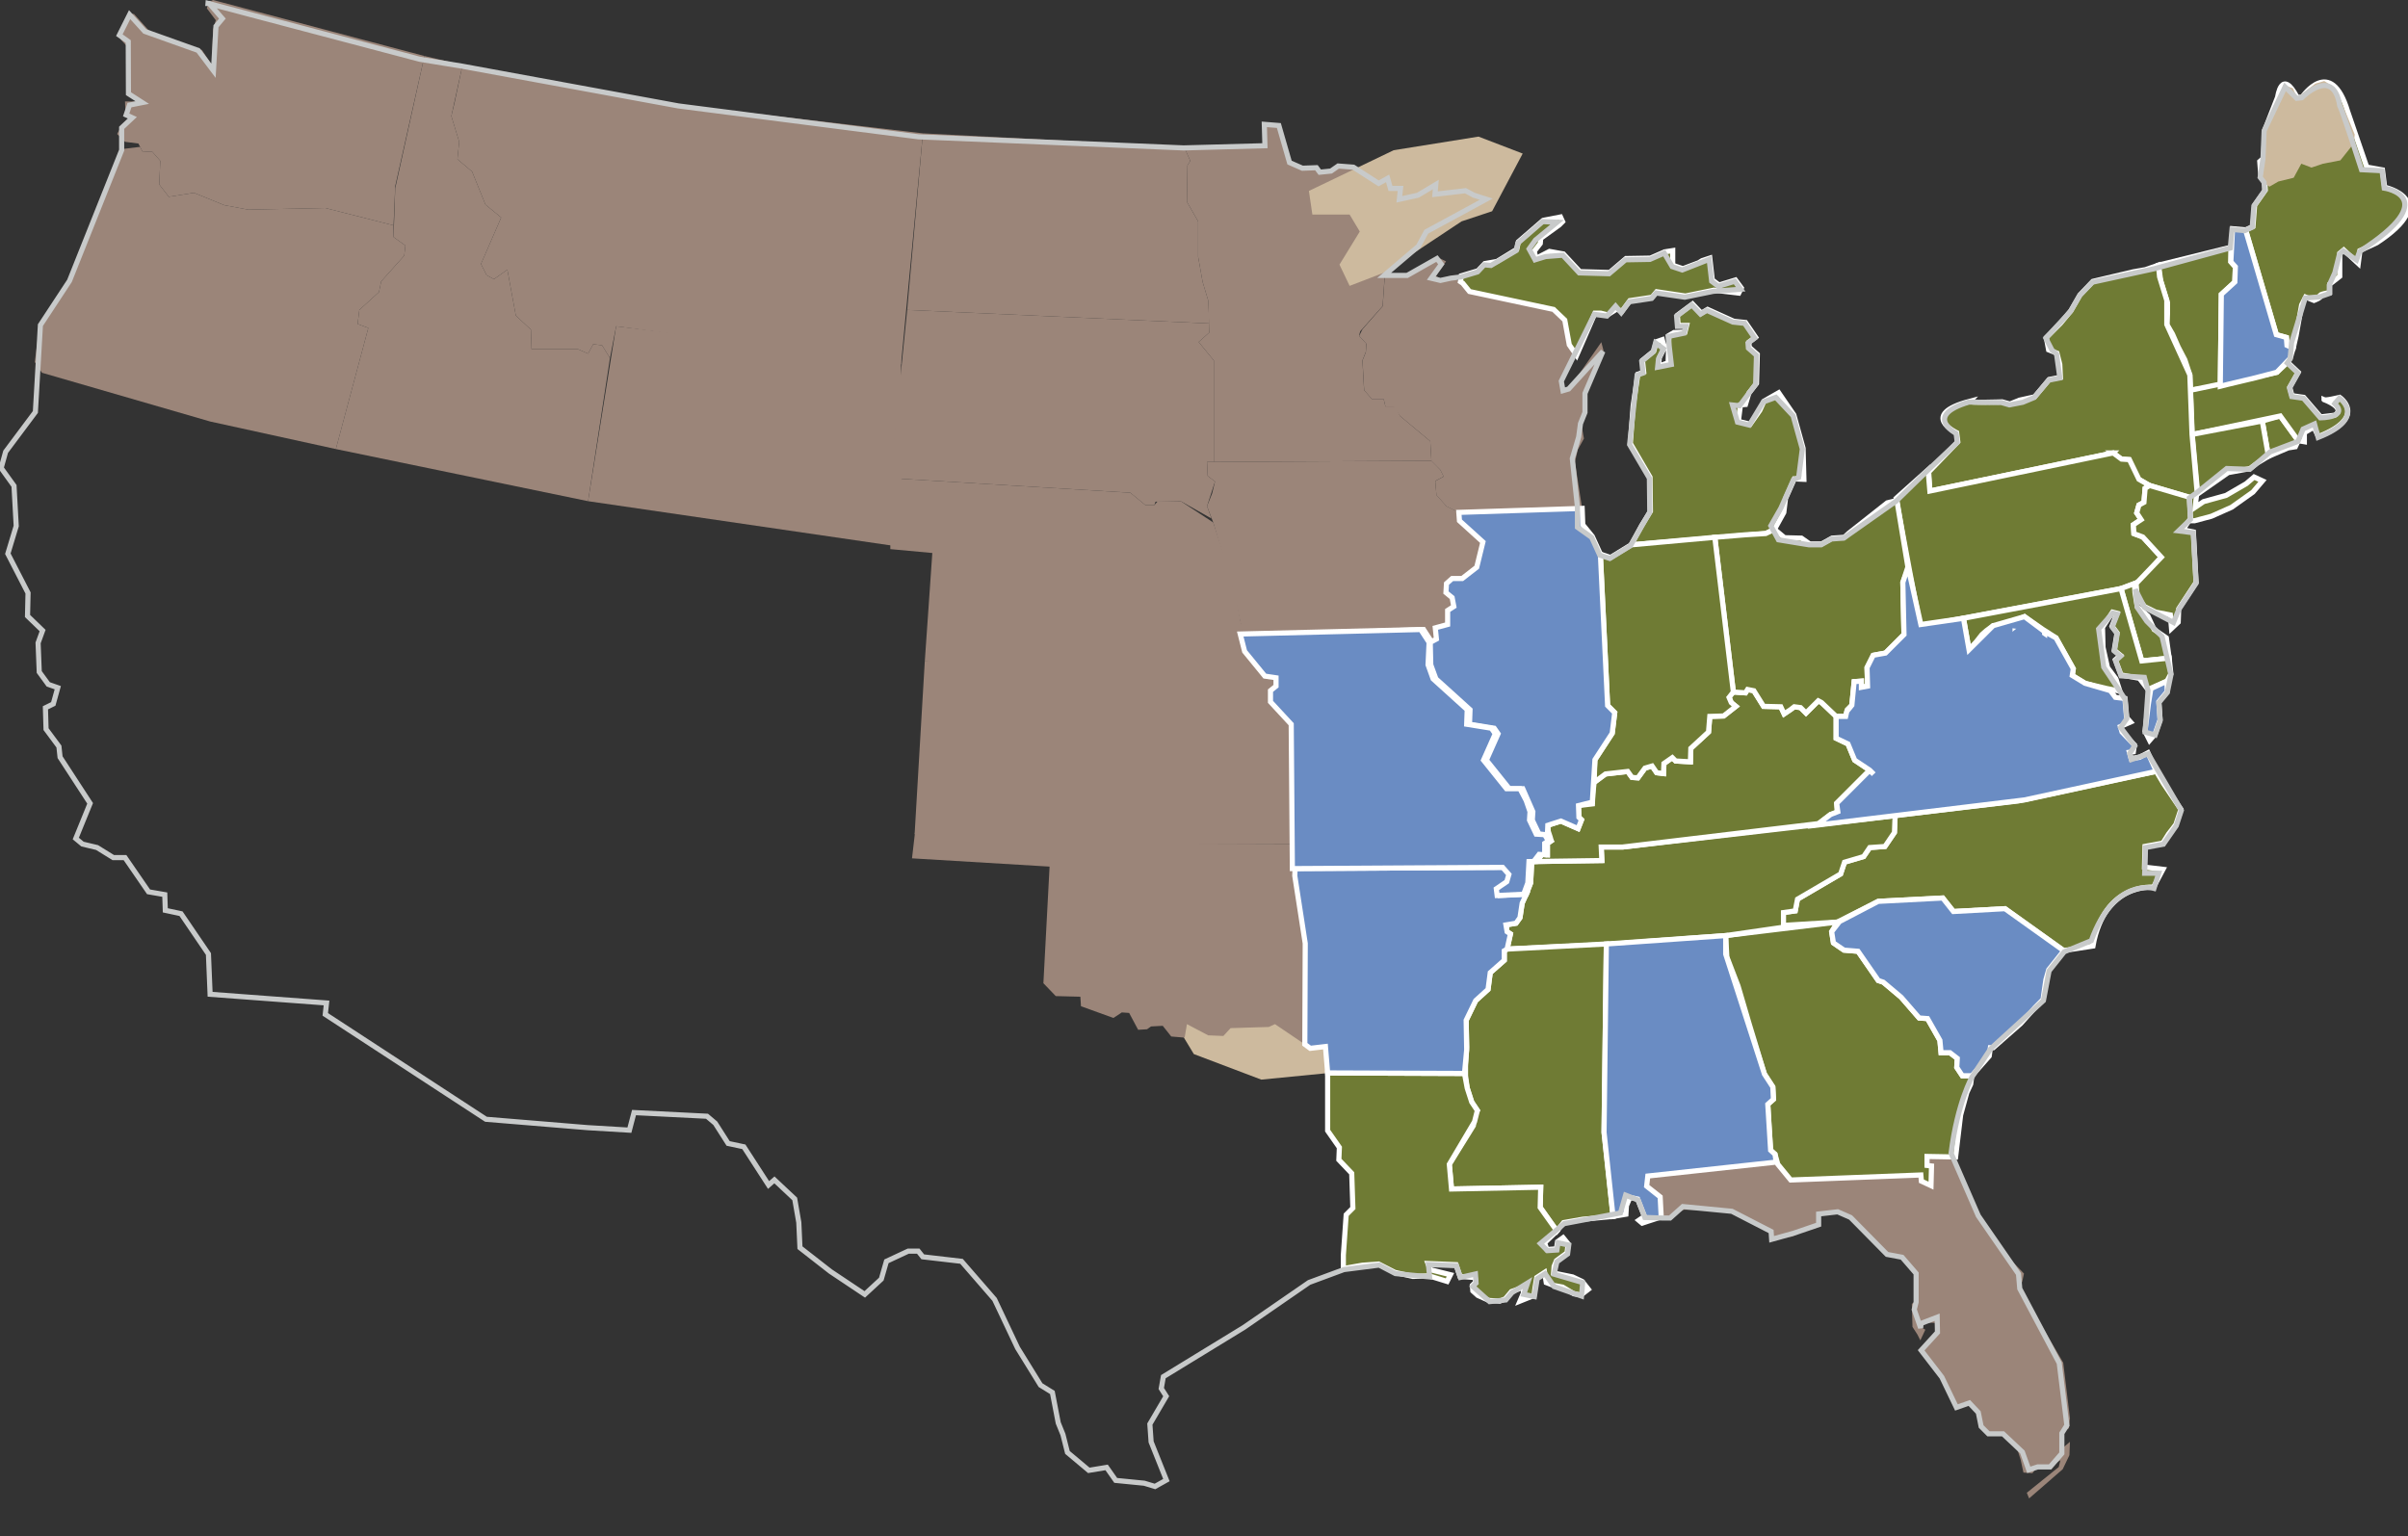 <?xml version="1.0" encoding="UTF-8"?>
<svg id="Layer_1" xmlns="http://www.w3.org/2000/svg" version="1.1" viewBox="0 0 230 146.77">
  <rect x="0" y="0" width="230" height="146.77" fill="#333333" stroke="none"/>
  <!-- Generator: Adobe Illustrator 29.6.0, SVG Export Plug-In . SVG Version: 2.1.1 Build 207)  -->
  <defs>
    <style>
      .st0 {
        fill: #cdba9e;
      }

      .st1, .st2 {
        fill: #6a8cc3;
      }

      .st3 {
        fill: #6f7b34;
      }

      .st3, .st2, .st4, .st5 {
        stroke-width: .49px;
      }

      .st3, .st2, .st5 {
        stroke: #fff;
      }

      .st6 {
        fill: #9b8579;
      }

      .st4 {
        fill: none;
        stroke: #c8caca;
      }

      .st5 {
        fill: #90278e;
      }
    </style>
  </defs>
  <polygon class="st0" points="112.53 98.22 114.03 100.7 120.47 103.14 126.79 102.52 130.27 98.22 120.47 94.66 113.8 96.64 112.53 98.22"/>
  <g>
    <polygon class="st6" points="195.79 140.04 194.61 140.04 194.13 140.74 193.27 140.68 193 139.45 192.73 138.6 191.29 136.88 189.9 136.88 189.2 136.18 188.93 134.85 188.07 133.94 187.48 133.99 187.43 134.42 186.84 134.36 185.45 131.47 183.47 128.9 185.02 127.19 184.81 126.38 183.47 126.33 183.42 126.76 183.9 127.03 183.42 128.05 183.15 127.51 182.67 126.76 182.61 124.56 182.99 124.3 182.99 121.56 181.65 120.01 180.2 119.74 176.72 116.21 175.49 115.67 173.67 115.89 173.67 116.91 171.15 118.14 169.17 118.3 169.12 117.55 165.37 115.62 160.82 115.57 159.48 116.26 158.67 116.26 158.57 114.34 157.28 113.32 157.39 112.35 169.81 111.01 171.04 112.73 183.31 112.25 183.52 112.84 184.44 113.27 184.49 111.39 184.06 111.34 184.06 110.48 186.79 110.53 187.11 111.98 188.93 116.05 192.09 120.39 193.32 121.67 193.16 122.42 192.89 123.01 197.07 130.19 197.71 135.49 197.61 136.45 196.91 136.83 196.96 138.38 197.71 137.74 197.66 139.02 197.02 140.36 193.81 143.15 193.59 142.61 196.64 140.15 196.8 139.51 195.79 140.04"/>
    <polygon class="st6" points="87.47 78.9 109.24 80.61 123.67 80.65 123.74 83.46 124.67 90.13 124.63 99.77 121.78 97.84 121.19 98.11 117.54 98.22 116.85 98.97 115.4 98.91 113.37 97.84 113.15 99.13 111.87 99.02 111.06 98 109.94 98.06 109.56 98.33 108.71 98.38 107.85 96.77 107.15 96.72 106.35 97.25 103.25 96.13 103.19 95.22 100.84 95.16 99.66 93.93 100.25 82.79 87.11 82 87.47 78.9"/>
    <polygon class="st6" points="123.67 80.65 108.87 80.7 87.36 79.69 88.33 63.19 116.6 59.89 124.97 58.75 126.04 64.75 126.04 65.55 125.51 65.98 125.51 67.05 123.6 69.19 123.67 80.65"/>
    <path class="st6" d="M136.72,44.02l-.11-1.87-2.89-2.41-.59-.91h-.8l-.16-.69h-1.12l-.75-.86-.16-2.84.32-.8.05-.8-.69-.75.32-.64,1.93-2.2.21-3.05s2.36.05,2.2,0,2.84-1.61,2.84-1.61l.8.38-.96,1.39.48.32,1.02-.21,1.07.59.65.8,1.12.21,2.35.43,4.55,1.07,1.07,1.02.43,2.36.69,1.02-1.39,2.36.16.91.54-.16,3.05-4.39.21.8-1.71,4.02v1.82l-.43,1.07.27,1.5-.59,1.07-.27,1.18.69,4.44-11.78.37-1.18-.59-.96-1.07-.11-1.34.8-.43-.32-.64-.86-.86h0Z"/>
    <polygon class="st6" points="56.17 47.88 58.85 31.17 86.06 34.44 86.13 52.26 56.17 47.88"/>
    <polygon class="st6" points="88.7 57.89 89.05 52.83 85.04 52.46 85.04 45.68 107.96 47.07 109.4 48.25 110.26 48.25 110.58 47.88 112.78 47.88 115.88 49.91 117.81 55.75 118.72 60.57 119.15 62.23 120.49 63.78 88.33 63.19 88.7 57.89"/>
    <polygon class="st6" points="115.94 44.13 136.72 44.02 137.57 44.88 137.89 45.52 137.09 45.95 137.2 47.29 138.16 48.36 139.34 48.95 139.4 49.91 141.64 51.78 141.05 54.19 139.66 55.27 138.7 55.27 138.16 55.75 138.11 56.61 138.75 57.25 138.86 57.94 138.32 58.48 138.27 59.66 137.09 59.98 137.2 61.05 136.61 61.37 135.97 60.14 118.72 60.57 117.76 56.12 115.88 49.91 115.29 48.36 115.78 47.13 116.05 46 115.35 45.47 115.29 44.13 115.94 44.13"/>
    <polygon class="st6" points="113.1 14.03 113.69 15.37 113.42 15.8 113.37 19.28 114.44 21.15 114.44 24.53 114.87 26.94 115.4 28.7 115.51 31.76 114.49 32.67 115.94 34.44 115.94 44.13 136.72 44.02 136.61 42.15 133.72 39.74 133.29 38.83 132.33 38.83 132.16 38.13 131.04 38.13 130.29 37.27 130.13 34.44 130.45 33.63 130.5 32.83 129.81 32.08 129.92 31.65 132.06 29.24 132.27 26.19 135.54 23.4 136.29 22.01 142.02 18.9 142.23 18.42 140.84 18.53 140.04 18.1 137.31 18.05 137.2 17.51 135.49 18.53 133.93 18.53 133.82 17.89 132.86 17.89 132.59 16.92 131.74 17.4 129.33 15.85 127.88 15.75 127.19 16.23 126.11 16.33 125.79 15.9 124.45 15.96 123.22 15.42 122.2 11.89 120.81 11.78 120.87 13.82 113.1 14.03"/>
    <polygon class="st6" points="88.15 12.74 86.65 29.61 115.51 30.9 115.4 28.7 114.87 26.94 114.44 24.53 114.44 21.15 113.37 19.28 113.42 15.8 113.69 15.37 113.1 14.03 88.15 12.74"/>
    <polygon class="st6" points="85.04 45.68 86.65 29.61 115.51 30.9 115.51 31.76 114.49 32.67 115.94 34.44 115.94 44.13 115.29 44.13 115.35 45.47 116.05 46 115.29 48.36 115.72 49.54 112.78 47.88 110.37 47.93 110.26 48.25 109.4 48.25 107.96 47.07 85.04 45.68"/>
    <polygon class="st6" points="64.85 10.01 44.18 6.21 43.43 9.75 43.11 11.09 43.86 13.55 43.69 15.21 45.09 16.39 46.37 19.55 47.87 20.78 45.94 25.22 46.48 26.29 47.18 26.67 48.46 25.76 49.27 30.15 50.71 31.49 50.77 33.36 51.51 33.36 55.21 33.36 56.17 33.79 56.66 32.88 57.51 32.99 58.26 34.22 58.85 31.17 86.06 34.81 88.15 12.74 64.85 10.01"/>
    <polygon class="st6" points="32.08 42.9 35.18 31.33 34.16 30.95 34.32 29.61 36.2 27.9 36.41 26.88 38.61 24.42 38.72 23.46 37.59 22.65 37.75 17.99 40.54 5.35 44.18 6.21 43.11 11.09 43.86 13.55 43.69 15.21 45.09 16.39 46.37 19.55 47.87 20.78 45.94 25.22 46.48 26.29 47.18 26.67 48.46 25.76 49.27 30.15 50.71 31.49 50.77 33.36 55.21 33.36 56.17 33.79 56.66 32.88 57.51 32.99 58.26 34.22 56.17 47.88 32.08 42.9"/>
    <polygon class="st6" points="11.94 13.55 11.19 12.8 11.56 12.1 12.31 11.73 12.58 11.14 11.99 10.87 11.94 9.69 13.01 9.69 12.21 8.84 12.1 4.39 11.51 3.75 12.31 1.29 12.8 1.34 14.29 3 18.31 4.5 19.28 4.77 20.24 6.21 20.35 2.84 20.61 1.93 19.76 .8 19.92 .21 20.35 0 40.54 5.35 37.75 17.78 37.59 21.53 31.06 19.87 23.72 20.03 21.42 19.6 18.53 18.42 16.12 18.8 15.21 17.62 15.31 15.37 14.56 14.51 13.6 14.46 13.22 13.71 11.94 13.55"/>
    <polygon class="st6" points="32.08 42.9 20.08 40.27 4.01 35.61 3.32 34.59 3.8 30.95 6.58 26.72 11.56 14.25 13.38 14.03 13.6 14.46 14.56 14.51 15.31 15.37 15.21 17.62 16.12 18.8 18.53 18.42 21.42 19.6 23.72 20.03 31.06 19.87 37.59 21.53 37.59 22.65 38.72 23.46 38.61 24.42 36.41 26.88 36.2 27.9 34.32 29.61 34.16 30.95 35.18 31.33 32.08 42.9"/>
  </g>
  <g>
    <path class="st3" d="M219.03,33.26l-.13-.06-.46-.21-.05-.75-.96-.27-2.94-10.01.7-.32.16-2.03,1.02-1.45-.05-.8-.37-.48-.11-1.45.37-.32.11-2.68,1.23-3.16s.37-2.84,1.87.05l.48-.05s2.73-4.02,4.34,1.39l1.82,5.3,1.5.27.21,1.66s5.52,1.18-.75,5.3l-1.61.75-.16,1.23-1.39-1.29-.38.32v2.2l-.96.75v.8s-1.07.16-.91.32-.59.43-.59.43l-.8-.32-.38.75-.53,2.95-.27,1.18h0Z"/>
    <polygon class="st3" points="213.08 23.62 206.17 25.33 206.39 26.89 207.03 28.92 207.03 29.94 206.98 31.01 207.51 31.92 208.05 33.15 208.69 34.38 209.17 35.83 209.23 37.27 212.07 36.9 212.17 28.12 213.46 26.94 213.51 25.49 213.08 25.01 213.08 23.62"/>
    <polygon class="st3" points="216.67 43.59 216.08 40.22 217.8 39.74 219.51 42.1 219.24 42.68 218.55 42.79 216.67 43.59"/>
    <path class="st3" d="M218.49,34.6l1.02.96-.81,1.44.22.8,1.12.16,1.61,1.87,1.34-.16s1.23-.59-1.02-1.5c0,.16,1.5-.21,1.5-.21,0,0,2.73,1.87-2.03,3.75l-.43-.91-.91.54v.86l-.59-.1-1.71-2.36-8.41,1.77-.16-4.23,8.25-1.71,1.02-.96h0Z"/>
    <polygon class="st3" points="209.92 47.18 209.39 41.5 216.08 40.22 216.67 43.59 215.6 44.24 214.9 44.77 212.82 45.15 209.92 47.18"/>
    <path class="st3" d="M201.84,43.27l-17.51,3.64-.11-1.82,2.78-2.89-.11-.86s-3.64-1.71,1.23-3c-.16.16,3.11.05,3.11.05l.75.21.91-.37,1.45-.32,1.39-1.66,1.07-.21-.06-1.23-.27-1.07-.8-.32-.22-1.18,1.34-1.34,1.02-1.23.86-1.5,1.23-1.29,2.03-.48,1.82-.43,1.18-.21,1.23-.43.11,1.12.69,2.25v2.3l2.2,4.82.21,5.68.48,5.46-.11.86-.06.64.8-.54,2.14-.59,1.93-1.12.75-.64.8.37-.91,1.07-2.04,1.45-1.93.86-1.61.43h-.59l.05-2.25-3.8-1.13-1.02-.59-.54-.91-.37-.96-.75-.05-.8-.59h.05Z"/>
    <polygon class="st3" points="181.11 47.61 182.4 54.57 183.41 59.82 202.59 56.23 204.41 55.54 206.44 53.23 204.67 51.3 203.82 50.98 203.77 50.13 204.51 49.64 204.09 49 204.3 48.25 204.78 47.99 204.89 46.65 205.32 46.38 204.3 45.79 203.39 43.91 202.64 43.86 201.84 43.27 184.33 46.91 184.16 44.88 181.11 47.61"/>
    <polygon class="st3" points="207.41 60.04 207.3 58.75 205.91 58.48 204.84 57.95 204.14 57.04 204.03 55.75 206.44 53.23 204.67 51.3 203.82 50.98 203.77 50.13 204.51 49.64 204.09 49 204.3 48.25 204.78 47.99 204.89 46.65 205.32 46.38 209.12 47.5 209.23 49.54 208.48 50.61 209.5 50.82 209.76 55.64 208.1 58.16 208.05 59.44 207.41 60.04"/>
    <polygon class="st3" points="202.59 56.23 204.57 63.14 207.19 62.87 206.92 60.94 205.75 60.14 205.16 58.86 204.14 57.95 203.92 56.61 203.87 55.75 202.59 56.23"/>
    <polygon class="st3" points="206.98 65.07 205.16 65.87 204.35 64.8 202.59 64.48 202.05 63.03 202.53 62.6 201.94 62.12 202.21 60.46 201.73 59.82 202.21 58.59 201.78 58.48 200.82 59.93 200.87 61.85 201.3 63.78 202.1 64.85 202.48 66.03 201.14 65.76 199.16 65.28 197.93 64.53 198.03 63.89 196.38 60.94 195.57 60.41 195.14 60.14 193.37 58.91 192.14 59.44 190.86 59.77 190.38 59.77 189.73 60.25 189.31 60.62 188.72 61.37 188.07 62.07 187.54 59.07 202.59 56.23 204.57 63.14 207.19 62.87 207.35 64.37 206.98 65.07"/>
    <path class="st3" d="M197.13,90.83l-5.62-4.02-4.93.27-1.02-1.29-6.16.32-3.91,1.98-5.2.32.05-1.23,1.13-.16.21-1.12,4.12-2.41.37-1.12,1.82-.54.59-.86,1.45-.11.91-1.34.06-1.61,11.78-1.39,13.17-2.84.7,1.18,1.66,2.46-.48,1.45-.7.91-.54.86-1.71.32-.05,1.98,1.77.21-.91,1.71s-4.71-.48-5.78,5.62l-2.79.43v.02Z"/>
    <polygon class="st3" points="186.79 110.53 184.06 110.48 184.06 111.34 184.49 111.39 184.44 113.27 183.52 112.84 183.47 112.25 171.04 112.73 169.81 111.23 169.54 110.27 169.12 109.89 168.96 107.43 168.85 105.5 169.39 105.02 169.33 103.84 168.53 102.61 167.08 97.84 166.01 94.2 164.94 91.42 164.83 89.38 175.49 88.09 174.95 89.01 175.12 90.08 176.13 90.77 177.47 90.88 179.4 93.67 179.88 93.83 181.59 95.27 183.31 97.25 184.11 97.31 185.29 99.39 185.4 100.57 186.25 100.57 186.95 101.11 186.9 101.97 187.43 102.77 188.34 102.77 188.23 103.57 187.86 104.37 187.27 106.52 186.79 110.53"/>
    <polygon class="st3" points="181.01 77.92 154.98 80.92 152.94 80.92 153 82.21 146.3 82.31 146.2 84.35 145.39 86.28 145.18 87.67 144.8 88.2 143.84 88.36 143.95 89.01 144.27 89.22 143.95 90.67 153.21 90.24 164.83 89.38 170.35 88.58 170.35 87.18 171.47 87.02 171.69 85.9 175.81 83.49 176.18 82.37 178.01 81.83 178.59 80.97 180.04 80.87 180.95 79.53 181.01 77.92"/>
    <polygon class="st3" points="146.76 82.3 147.28 81.62 147.8 81.66 147.8 80.57 148.16 80.33 148.08 80.01 147.88 79.41 147.84 78.84 149.09 78.44 150.73 79.16 151.06 78.32 150.81 78.08 150.77 76.96 152.1 76.8 152.14 75.87 152.26 74.75 153.35 73.94 155.47 73.7 155.88 74.27 156.44 74.31 157.12 73.38 157.8 73.18 158.24 73.82 158.89 73.9 158.93 72.94 159.73 72.38 160.05 72.7 161.46 72.78 161.5 71.49 163.19 69.93 163.31 68.44 164.63 68.4 165.8 67.48 165.36 67.12 165.11 66.47 165.56 66.11 166.72 66.19 166.92 65.87 167.52 65.99 168.45 67.48 170.09 67.52 170.41 68.2 171.38 67.52 171.98 67.6 172.5 68.12 173.67 66.95 173.99 67.12 175.38 68.44 175.38 70.53 176.51 71.07 177.15 72.62 178.59 73.58 175.43 76.74 175.48 77.68 174.85 77.81 173.71 78.68 154.98 80.92 152.94 80.92 153 82.21 146.76 82.3"/>
    <polygon class="st3" points="155.8 52.05 156.8 50.21 157.64 48.84 157.6 45.59 155.72 42.37 155.99 38.76 156.44 35.75 157 35.55 156.88 34.42 157.96 33.54 158.2 32.65 158.77 32.45 158.97 33.22 158.49 34.18 158.41 34.98 159.33 34.66 159.41 32.05 159.89 31.77 160.94 31.73 161.1 31.09 160.29 31.09 160.21 30.12 161.66 29.04 162.5 29.92 163.1 29.56 165.6 30.69 166.72 30.81 167.68 32.21 167.04 32.69 167.08 33.18 167.85 33.86 167.77 36.63 167.04 37.56 166.72 38.64 166.24 38.68 166.04 40.25 167.16 40.53 168.09 39.2 168.49 38.32 169.89 37.52 171.34 39.64 172.22 42.82 172.3 45.79 171.38 45.75 170.54 47.64 170.38 48.96 169.49 50.57 168.65 50.97 155.8 52.05"/>
    <polygon class="st3" points="150.59 33.95 152.34 29.92 152.9 29.92 153.55 30.08 154.43 29.52 154.91 29.76 155.68 28.72 157.8 28.4 158.24 27.87 160.98 28.28 163.71 27.72 166.08 28 166.32 27.51 165.76 26.75 164.19 27.23 163.55 26.75 163.31 24.66 162.58 24.9 162.26 25.1 160.74 25.67 159.77 25.34 159.77 23.94 159.01 24.06 157.64 24.66 155.31 24.7 153.75 26.03 150.9 25.95 149.33 24.26 148 24.02 146.68 24.7 146.56 23.98 147.12 23.26 147.16 22.77 148.93 21.49 149.25 21.17 149.05 20.73 147.4 21.05 145.03 23.1 144.87 23.82 142.98 24.98 141.82 25.18 141.17 25.87 139.57 26.35 139.49 26.91 139.71 27.05 140.36 27.85 148.39 29.56 149.46 30.58 149.89 32.94 150.59 33.95"/>
    <polygon class="st3" points="154.07 116.21 151.18 116.48 149.35 116.8 148.71 117.6 148.12 116.8 147.11 115.35 147.16 113.42 138.64 113.59 138.43 111.23 140.3 108.23 140.73 107.53 140.89 106.46 141.11 106.09 140.57 105.28 140.14 103.95 139.98 102.77 139.98 101.86 140.09 100.04 140.04 97.47 140.95 95.59 142.13 94.52 142.34 92.92 143.68 91.74 143.68 90.83 143.95 90.67 153.43 90.18 153.21 108.18 154.07 116.21"/>
    <polygon class="st3" points="128.31 121.19 128.31 119.91 128.58 116.05 129.22 115.41 129.11 112.09 127.88 110.8 127.93 109.62 126.81 108.02 126.81 102.5 139.88 102.55 140.14 103.95 140.57 105.28 141.11 106.09 140.84 107.16 138.43 111.23 138.64 113.59 147.16 113.42 147.11 115.35 148.71 117.6 147.53 118.73 147.75 119.37 148.66 119.31 148.77 118.62 149.3 118.24 149.78 118.83 149.68 119.69 148.66 120.44 148.44 120.98 148.39 121.62 150.21 121.99 151.12 122.42 151.71 123.17 151.01 123.71 150.32 123.6 149.25 122.96 148.39 122.8 147.69 122.53 147.53 121.56 146.78 122.05 146.62 123.01 146.52 123.76 145.18 124.3 145.5 123.55 145.55 122.96 144.37 123.39 143.79 124.08 143.25 124.3 142.23 124.24 141.16 123.76 140.68 123.33 140.63 122.8 140.95 122.48 140.89 122.05 139.45 121.94 139.07 120.82 136.39 120.71 136.61 121.3 138.54 121.78 138.22 122.42 136.5 121.89 134.95 121.94 133.24 121.56 131.68 120.76 130.13 120.87 128.31 121.19"/>
    <polygon class="st3" points="181.18 47.8 180.26 48.04 176.6 50.93 176.16 51.33 174.99 51.41 173.99 51.97 172.86 51.97 172.06 51.41 170.45 51.37 169.49 50.57 168.65 50.97 166.72 51.09 163.79 51.33 165.56 66.11 166.72 66.19 166.92 65.87 167.52 65.99 168.45 67.48 170.09 67.52 170.41 68.2 171.02 67.8 171.38 67.52 171.98 67.6 172.5 68.12 173.67 66.95 173.99 67.12 175.38 68.44 176.29 68.44 176.44 67.8 176.88 67.37 177.1 65.12 177.79 65.07 177.79 65.66 178.38 65.55 178.33 63.78 178.92 62.6 180.09 62.39 181.86 60.62 181.75 55.64 182.26 54.34 181.18 47.8"/>
    <polygon class="st3" points="152.86 52.94 153.83 53.26 155.8 52.05 163.79 51.33 165.56 66.11 165.15 66.63 165.36 67.12 165.8 67.48 164.63 68.4 163.31 68.44 163.19 69.93 161.5 71.49 161.46 72.78 160.05 72.7 159.73 72.38 158.93 72.94 158.89 73.9 158.24 73.82 157.8 73.18 157.12 73.38 156.44 74.31 155.88 74.27 155.47 73.7 153.35 73.94 152.26 74.75 152.34 72.58 153.99 70.05 154.23 68.08 153.55 67.4 152.86 53.1 152.86 52.94"/>
  </g>
  <polygon class="st5" points="123.7 82.98 123.6 69.19 124.56 60.57 135.97 60.14 136.77 61.37 136.66 63.51 137.15 64.85 140.41 67.8 140.36 69.19 142.72 69.57 143.09 70.1 141.97 72.62 144.16 75.35 145.45 75.35 146.04 76.47 146.41 77.54 146.36 78.35 147 79.69 147.8 79.74 148.16 80.33 147.8 80.57 147.8 81.66 147.28 81.62 146.76 82.3 146.3 82.31 146.2 84.35 145.79 85.43 143.26 85.55 143.18 84.91 144.19 84.23 144.39 83.54 143.79 82.86 123.7 82.98"/>
  <g>
    <polygon class="st2" points="218.76 34.22 217.47 35.56 215.44 36.09 212.71 36.74 212.07 36.9 212.17 28.12 213.46 26.94 213.51 25.49 213.08 25.01 213.24 21.85 214.48 21.96 217.42 31.97 218.38 32.24 218.44 32.99 219.03 33.26 218.76 34.22"/>
    <polygon class="st2" points="205.96 73.69 193.37 76.42 173.51 78.83 174.85 77.81 175.54 77.54 175.43 76.74 178.59 73.58 179.61 74.6 181.01 74.92 181.65 74.28 182.29 74.71 183.47 74.44 183.9 73.37 184.97 73.15 185.88 72.94 186.47 72.03 186.41 70.42 188.02 65.87 188.56 66.25 188.93 66.57 189.95 66.46 190.06 64.8 190.91 64.53 192.47 62.12 192.47 60.3 193.32 60.41 195.25 61.32 195.3 60.35 196.38 60.94 198.03 63.89 197.93 64.53 199.16 65.28 201.57 65.98 202.05 66.62 202.96 66.73 203.12 68.55 203.5 68.98 202.53 69.41 202.69 69.94 203.87 71.17 203.77 71.82 203.39 71.87 203.55 72.46 204.35 72.35 205.16 71.92 205.96 73.69"/>
    <polygon class="st2" points="188.34 102.77 187.43 102.77 186.9 101.97 186.95 101.11 186.25 100.57 185.4 100.57 185.29 99.39 184.11 97.31 183.31 97.25 181.59 95.27 179.88 93.83 179.4 93.67 177.47 90.88 176.13 90.77 175.12 90.08 174.95 89.01 175.7 88.04 179.4 86.11 185.56 85.79 186.58 87.08 191.5 86.81 197.13 90.83 195.68 92.65 195.41 93.61 195.14 95.49 194.39 96.24 193 97.79 190.38 100.09 190.11 100.09 190 100.89 188.34 102.77"/>
    <polygon class="st2" points="182.24 54.14 181.75 55.64 181.86 60.62 180.09 62.39 178.92 62.6 178.33 63.78 178.38 65.55 177.79 65.66 177.79 65.07 177.1 65.12 176.88 67.37 176.4 67.96 176.29 68.44 175.38 68.44 175.38 70.53 176.51 71.07 177.15 72.62 178.59 73.58 179.61 74.6 181.01 74.92 181.65 74.28 182.29 74.71 183.47 74.44 183.9 73.37 185.88 72.94 186.47 72.03 186.41 70.42 188.02 65.87 188.93 66.57 189.95 66.46 190.06 64.8 190.91 64.53 192.47 62.12 192.47 60.3 193.32 60.41 195.25 61.32 195.3 60.35 193.37 58.91 190.38 59.77 188.07 62.07 187.54 59.07 183.47 59.66 182.24 54.14"/>
    <polygon class="st2" points="158.67 116.26 156.85 116.85 156.53 116.58 157.07 116.21 156.42 114.55 155.68 114.39 155.35 115.19 155.3 116 154.07 116.21 153.21 108.18 153.43 90.18 164.83 89.38 164.83 91.15 168.53 102.61 169.33 103.84 169.39 105.02 168.85 105.5 169.12 109.89 169.54 110.27 169.65 111.02 157.39 112.35 157.28 113.32 158.57 114.34 158.67 116.26"/>
    <polygon class="st2" points="139.88 102.55 126.81 102.5 126.6 99.98 125.15 100.15 124.63 99.77 124.67 90.13 123.67 83.66 123.7 82.98 143.79 82.86 144.39 83.54 144.19 84.23 143.18 84.91 143.26 85.55 145.79 85.43 145.39 86.28 145.18 87.67 144.8 88.2 143.84 88.36 143.95 89.01 144.27 89.22 143.95 90.67 143.68 90.83 143.68 91.74 142.34 92.92 142.13 94.52 140.95 95.59 140.04 97.47 140.09 100.29 139.88 102.55"/>
    <polygon class="st2" points="206.98 65.07 205.44 65.79 205.2 67.28 204.88 69.85 205.32 70.73 205.84 70.13 206.32 68.76 206.2 67.04 207 66.07 206.98 65.07"/>
    <polygon class="st2" points="151.12 48.57 151.18 50.13 152.09 51.25 152.86 52.94 153.55 67.4 154.23 68.08 153.99 70.05 152.34 72.58 152.09 76.63 150.77 76.96 150.81 78.08 151.06 78.32 150.73 79.16 149.09 78.44 147.84 78.84 147.8 79.74 147 79.69 146.36 78.35 146.41 77.54 145.45 75.35 144.16 75.35 141.97 72.62 143.09 70.1 142.72 69.57 140.36 69.19 140.41 67.8 137.15 64.85 136.66 63.51 136.61 61.37 137.2 61.05 137.09 59.98 138.27 59.66 138.27 58.32 138.86 57.94 138.7 57.09 138.11 56.61 138.16 55.75 138.7 55.27 139.66 55.27 141.05 54.19 141.64 51.78 139.4 49.75 139.34 48.95 151.12 48.57"/>
    <polygon class="st1" points="196.07 61.34 193.32 59.47 189.67 62.39 178.98 72.35 179.22 73.73 178.17 74.7 182.95 76.41 193.08 73.89 196.07 61.34"/>
    <polygon class="st2" points="123.44 82.98 123.33 69.19 121.35 67.05 121.35 65.98 121.88 65.55 121.88 64.75 120.81 64.59 118.88 62.23 118.46 60.57 135.7 60.14 136.5 61.37 136.4 63.51 136.88 64.85 140.14 67.8 140.09 69.19 142.45 69.57 142.82 70.1 141.7 72.62 143.89 75.35 145.18 75.35 145.77 76.47 146.14 77.54 146.09 78.35 146.73 79.69 147.54 79.74 147.9 80.33 147.54 80.57 147.54 81.66 147.01 81.62 146.49 82.3 146.04 82.31 145.93 84.35 145.53 85.43 143 85.55 142.92 84.91 143.92 84.23 144.12 83.54 143.52 82.86 123.44 82.98"/>
  </g>
  <g>
    <polygon class="st0" points="132.26 26.02 139.6 21.15 142.52 20.18 145.44 14.67 141.22 13.05 133.12 14.35 125.02 18.24 125.35 20.5 128.91 20.5 129.88 22.12 127.94 25.28 128.91 27.31 132.26 26.02"/>
    <polygon class="st0" points="224.83 13.7 223.54 15.32 221.88 15.64 220.78 16.01 219.81 15.64 219.08 16.98 217.62 17.34 216.77 17.83 216.03 17.35 216.16 16.37 215.92 15.1 216.25 12.73 216.65 12 218.11 8.11 219 8.43 219.41 9.32 221.15 7.99 222 7.74 222.97 8.35 223.82 10.17 224.91 12.85 224.83 13.7"/>
  </g>
  <path class="st4" d="M19.87.32l20.22,5.34,4.04.66,20.67,3.8,22.93,2.95,25.32,1.06,7.77-.21-.06-2.04,1.39.11,1.02,3.54,1.23.54,1.34-.05.32.43,1.07-.11.69-.48,1.45.11,2.41,1.55.86-.48.27.96h.96l-.11,1.04,1.77-.39,1.71-1.02-.08.93,2.92-.34.8.43,1.18.38-5.73,3.11-.75,1.39-3.27,2.78h2.2l2.84-1.61.42.54-.97,1.34.88.21,1.02-.22.92-.11,1.6-.48.64-.68.65.06,2.41-1.42.16-.72,2.37-2.05,1.38.06-2.07,1.7-.61.85.57,1.04,1.01-.31,1.64-.13,1.57,1.69,2.85.08,1.57-1.33,2.33-.04,1.37-.6.76,1.29.96.32,2.57-1.01.24,2.09.64.48,1.57-.48.56.76-2.61.2-2.73.56-2.73-.4-.44.52-2.13.32-.77,1.04-.54-.63-.83.95-1.2-.16-3.15,6.38.16.91.54-.16,3.27-3.59-1.71,4.01v1.82l-.43,1.07-.17,1.27-.61,2.07.49,4.62v1.94l1.36.97.77,1.69.96.32,1.97-1.21,1.85-3.21-.04-3.25-1.89-3.21.72-6.63.56-.2-.12-1.12,1.08-.88.24-.88.76.56-.48.96-.08.8,1.31-.26-.31-2.67,1.53-.32.16-.65h-.8l-.08-.96,1.45-1.09.84.88.6-.36,2.49,1.12,1.12.12.96,1.41-.64.48.04.48.77.68-.08,2.77-1.53,2.05-.68-.07.48,1.64,1.13.28,1.33-2.21,1.2-.44,1.65,1.76.88,3.17-.35,2.72-.49.21-.84,1.89-.36.82-.97,1.7.73,1.34,2.19.36.75.12h1.13l1-.56,1.16-.08,5.02-3.54,2.99-2.92,2.84-2.68-.11-.86s-3.17-1.69,1.23-3l3.11.05.75.22,1.28-.25,1.08-.45,1.39-1.66,1.07-.21-.32-2.3-.43-.36-.59-1.14,2.36-2.57.86-1.5,1.23-1.28,5.87-1.28,7.3-1.99.16-1.77,1.23.11.7-.32.16-2.04,1.02-1.45-.05-.8-.37-.48.27-1.77.11-2.68,2-4.19,1.11,1.09.48-.05s3.03-3.1,3.64.79c.24.36,2.07,6.08,2.07,6.08l1.96.1.21,1.66s5.72.86-2.35,6.05l-.3.82-1.25-.87-.38.32-.44,1.77-.53,1.18v.8l-.91.32-1.39.11-1.3,4.27-.14,1.56-.27.38,1.02.96-.81,1.45.22.8,1.12.16,1.61,1.87s2.72-.02,1.38-1.36l.44-.52s2.73,1.87-2.03,3.75l-.35-1.29-1.09.49-.49,1.18-2.67,1.01-1.93,1.66-2.2-.08-2.83,2.28-.75.54.11,2.04-1.14,1.1,1.41.18.27,4.82-1.66,2.52-.5,1.23-2.76-1.44-.88-1.72.18,1.72.91,1.32,1.46,1.46.85,3.65-.35,1.7-.8.96.12,1.73-.48,1.37-.96-.28.28-3.97-.35-1.26-2.22-.14-.53-1.45.48-.43-.59-.48.27-1.66-.48-.64.48-1.23-.43-.11-1.35,1.52.49,3.65,1.22,1.82.83,1.26.16,1.82-.59.86,1.34,1.77-.48.7.16.59,1.61-.54,3.16,5.41-.48,1.45-1.23,1.77-1.71.32-.08,2.46h1.34l-.45,1.44s-3.81-1.08-5.99,5l-2.58,1.06-1.45,1.82-.54,2.84-5.04,4.6-1.77,2.68s-1.4,2.44-2.01,7.3l2.6,5.98,3.84,5.56.12,1.4,3.77,7.11.73,5.95-.48.76v1.92l-1.12,1.29h-1.18l-.86.28-.61-1.7-1.85-1.74h-1.39l-.7-.7-.27-1.34-.86-.91-1.23.43-1.39-2.89-1.98-2.57,1.56-1.71-.03-1.45-1.53.59-.05.43-.61-1.75.18-.72v-2.73l-1.34-1.55-1.44-.27-3.48-3.53-1.23-.54-1.82.21v1.02l-2.4.82-2.09.58-.05-.75-3.75-1.93-4.68-.45-1.22,1.09h-.8l-1.61-.05-.64-1.66-1.2-.47-.49,1.7-5.38,1.02-2.27,1.9.67.68.91-.06.11-.69,1.02.22-.11.85-1.02.75-.27,1.18,2.73.8-.11,1.29-2.62-.91-.86-1.23-.75.48-.27,1.71-1.02-.21.37-1.09-1.49.92-.59.7-1.55.16-1.61-1.45.32-.32-.06-.87-1.44.33-.37-1.12-2.68-.11.11,1.18-3.27-.32-1.55-.81-3.37.43-3.32,1.23-6.22,4.29-7.7,4.71-.2,1.13.47.74-1.56,2.66.12,1.7,1.46,3.65-1.09.61-1.02-.31-2.73-.27-.87-1.24-1.7.28-2.04-1.71-.43-1.71-.45-1.11-.56-2.91-1.13-.7-2.2-3.56-2.19-4.63-3.16-3.64-3.7-.43-.43-.54h-.96l-2.08.97-.49,1.7-1.58,1.46-3.28-2.19-2.91-2.27-.11-2.41-.39-2.25-1.94-1.82-.56.49-2.36-3.65-1.5-.32-1.23-1.93-.79-.67-6.97-.35-.44,1.68-4.01-.24-9.69-.8-15.35-10.02.12-1.09-11.12-.83-.16-3.85-2.62-3.85-1.5-.32-.05-1.5-1.55-.27-2.25-3.27h-1.12l-1.55-.96-1.39-.33-.64-.53,1.37-3.36-2.87-4.41-.11-1.02-1.23-1.66-.06-2.04.75-.37.43-1.55-.91-.32-.86-1.18-.11-2.78.43-1.18-1.44-1.39.05-2.2-1.93-3.75.8-2.65-.21-3.83-1.23-1.71.43-1.55,2.84-3.8.48-8.3,2.78-4.23,4.98-12.48v-2.14l1.02-.96-.59-.27.32-.94,1.22-.24-1.32-.85-.02-4.98-.85-.61.98-1.96,1.45,1.6,5.1,1.82,1.46,1.94.24-4.25.61-.73-1.26-1.45h-.11Z"/>
</svg>